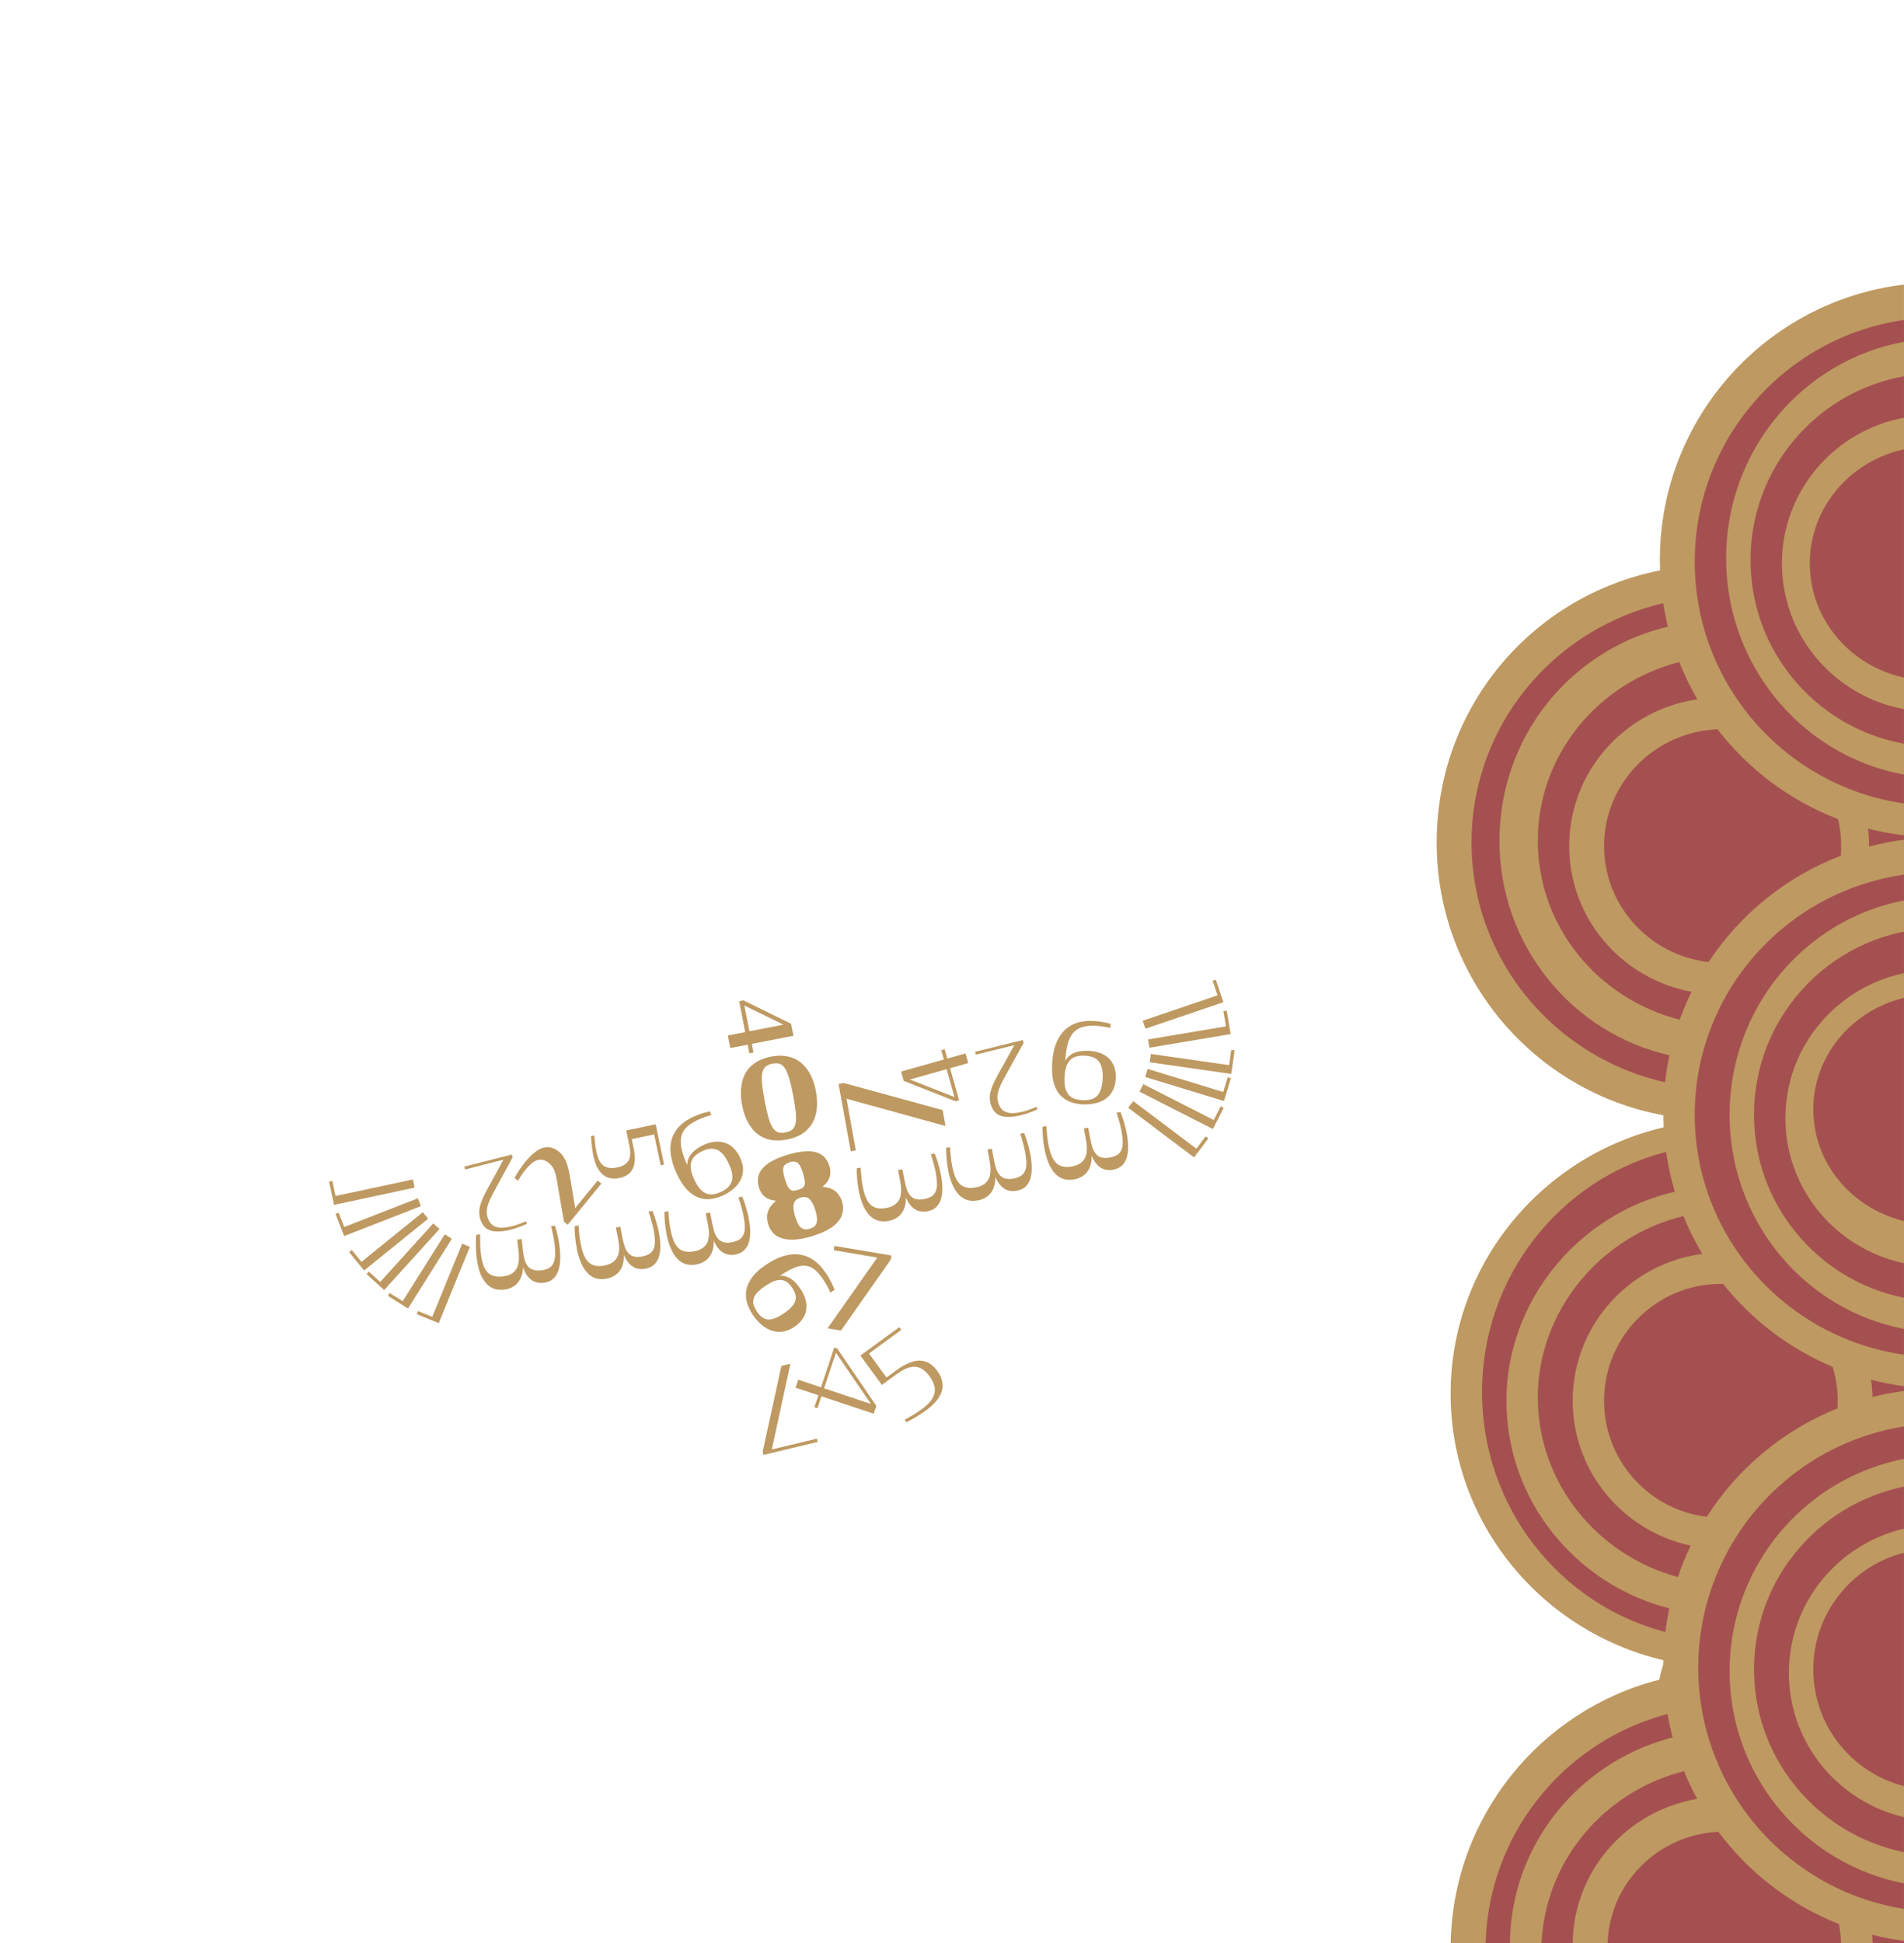 <?xml version="1.0" encoding="UTF-8"?>
<svg id="Layer_1" data-name="Layer 1" xmlns="http://www.w3.org/2000/svg" viewBox="0 0 546 557">
  <defs>
    <style>
      .cls-1 {
        fill: #be9961;
      }

      .cls-1, .cls-2 {
        stroke-width: 0px;
      }

      .cls-2 {
        fill: #a55050;
      }
    </style>
  </defs>
  <path class="cls-1" d="m546.27,521.64c-.09.09-.18.17-.28.25-1.97,1.82-4.12,3.44-6.41,4.86-.84.51-1.7,1-2.58,1.46-2.79,1.47-5.77,2.62-8.88,3.44-.69.17-1.39.34-2.09.49-2.76.56-5.62.86-8.54.86-.38,0-.76-.01-1.14-.01-.98-.03-1.95-.09-2.91-.19-7.63-.72-14.68-3.49-20.59-7.76-.07-.05-.14-.1-.2-.14-3.35-2.45-6.34-5.38-8.85-8.69-1.76-2.31-3.3-4.81-4.57-7.47-1.46-3.04-2.57-6.28-3.29-9.67-.48-2.23-.78-4.53-.89-6.88-.04-.72-.06-1.45-.06-2.19,0-2.93.29-5.79.84-8.55.31-1.55.7-3.07,1.17-4.55.1-.32.21-.64.32-.96.88-2.6,2.01-5.09,3.35-7.43,1.26-2.21,2.71-4.29,4.33-6.22,1.57-1.89,3.3-3.64,5.18-5.23,1.3-1.12,2.67-2.15,4.1-3.09,2.86-1.89,5.95-3.44,9.23-4.58,3.08-1.09,6.32-1.83,9.67-2.17,1.42-.15,2.86-.22,4.31-.22,1.74,0,3.45.11,5.13.32,1.49.17,2.96.43,4.4.76,2.05.48,4.05,1.11,5.98,1.87.45.18.89.36,1.33.56,1.94.84,3.8,1.83,5.57,2.94,2.17,1.37,4.21,2.93,6.09,4.66v63.16c.1.12.19.24.28.37Z"/>
  <path class="cls-2" d="m545.99,472.65v34.7c-.34.55-.7,1.08-1.07,1.6-.53.75-1.09,1.47-1.69,2.17-.98,1.16-2.04,2.26-3.17,3.27-1.18,1.06-2.43,2.03-3.74,2.91-1.18.79-2.42,1.51-3.7,2.15-2.21,1.11-4.57,1.98-7.03,2.58-2.1.51-4.29.83-6.54.94-.51.02-1.04.03-1.56.03-1.13,0-2.24-.05-3.34-.16-5.41-.53-10.43-2.32-14.77-5.07-1.31-.83-2.55-1.74-3.72-2.73-2.84-2.41-5.26-5.27-7.14-8.47-1.76-2.96-3.05-6.21-3.79-9.66-.48-2.22-.74-4.52-.74-6.88v-.03c0-3.63.6-7.13,1.7-10.4.24-.71.5-1.42.79-2.11.17-.41.35-.81.53-1.2,1.06-2.29,2.38-4.44,3.92-6.41,2.02-2.58,4.42-4.86,7.12-6.76.11-.08.23-.16.35-.24,2.56-1.76,5.38-3.17,8.4-4.17,3.36-1.11,6.95-1.71,10.69-1.71.66,0,1.32.02,1.97.06.54.03,1.07.07,1.59.13,1.9.19,3.74.54,5.53,1.04,1.56.43,3.07.97,4.52,1.61,3.01,1.32,5.78,3.06,8.24,5.14,2.59,2.21,4.84,4.79,6.65,7.67Z"/>
  <path class="cls-1" d="m545.99,183.62v115.76c-7.43,7.01-16.22,12.59-25.92,16.33-2.61,1-5.28,1.88-8.02,2.6-2.95.79-5.97,1.42-9.05,1.85-2.3.35-4.63.58-6.99.71-1.49.09-3,.13-4.52.13-1.85,0-3.68-.06-5.49-.19-3.05-.2-6.05-.58-9-1.13-36.99-6.8-65.01-39.22-65.01-78.18s27.54-70.82,64.06-78c3.25-.64,6.57-1.08,9.95-1.31,1.81-.13,3.64-.19,5.49-.19,1.19,0,2.37.03,3.54.08,2.37.1,4.7.31,7.01.62,3.08.4,6.1.99,9.06,1.74,2.86.72,5.65,1.6,8.37,2.62,9.94,3.74,18.93,9.41,26.52,16.56Z"/>
  <path class="cls-2" d="m545.99,193.64v95.72c-6.6,7.04-14.64,12.74-23.66,16.66-2.84,1.24-5.78,2.3-8.8,3.17-3.21.93-6.52,1.63-9.91,2.1-2.36.34-4.76.55-7.18.65-.98.04-1.96.06-2.95.06-2.38,0-4.74-.11-7.06-.34-3.04-.29-6.03-.78-8.95-1.44-31.78-7.16-55.49-35.21-55.49-68.72s23.45-61.25,54.97-68.6c3.19-.75,6.46-1.28,9.79-1.59,2.22-.21,4.47-.31,6.74-.31.82,0,1.64.01,2.45.04,2.44.08,4.85.28,7.22.61,3.27.43,6.47,1.08,9.59,1.94,3.56.98,7,2.22,10.31,3.71,8.73,3.91,16.51,9.49,22.93,16.34Z"/>
  <path class="cls-1" d="m545.99,338.87v121.26c-2.12,1.73-4.35,3.35-6.65,4.85-5.86,3.84-12.26,6.93-19.07,9.12-2.33.77-4.72,1.42-7.14,1.96-3.3.74-6.68,1.28-10.13,1.59-2.3.22-4.64.33-7,.34-.17.01-.34.01-.51.01-2.87,0-5.71-.15-8.5-.45-.17-.01-.34-.03-.51-.06-3.11-.34-6.17-.86-9.16-1.55-.1-.02-.21-.05-.31-.07-35-8.23-61.02-39.3-61.02-76.37s26.06-68.19,61.1-76.38c2.92-.69,5.9-1.21,8.93-1.56,3.1-.37,6.27-.56,9.47-.56.17,0,.35,0,.52.01,2.37.01,4.71.12,7.02.35,3.06.27,6.07.73,9.02,1.35,2.97.62,5.89,1.4,8.73,2.35,9.29,3.07,17.81,7.79,25.21,13.81Z"/>
  <path class="cls-2" d="m545.99,350.38v97.24c-1.91,2.07-3.94,4.02-6.09,5.83-2.76,2.35-5.7,4.49-8.8,6.39-2.54,1.55-5.18,2.94-7.92,4.16-2.69,1.21-5.47,2.24-8.33,3.1-3.58,1.08-7.29,1.87-11.09,2.35-2.34.29-4.72.47-7.12.53-.55.01-1.1.02-1.65.02-1.36,0-2.72-.04-4.06-.12-1.15-.06-2.3-.16-3.44-.29-2.31-.24-4.58-.61-6.82-1.08-1.04-.22-2.07-.46-3.09-.73-30.24-7.85-52.59-35.67-52.59-68.78s22.45-61.06,52.8-68.83c2.86-.74,5.79-1.3,8.78-1.66,2.76-.34,5.57-.51,8.42-.51.52,0,1.05.01,1.57.02,2.43.05,4.83.23,7.2.53,3.21.41,6.35,1.04,9.41,1.88,4.01,1.08,7.88,2.52,11.57,4.29,7.83,3.73,14.86,8.89,20.78,15.15.16.17.32.34.47.51Z"/>
  <path class="cls-1" d="m546.27,521.64c-.09.09-.18.17-.28.25v35.11h-129.98c.67-36.46,25.89-66.92,59.82-75.55.41-.11.82-.21,1.24-.3,2.82-.67,5.69-1.19,8.62-1.55.44-.06.88-.11,1.32-.15,2.79-.3,5.61-.45,8.48-.45.17,0,.33,0,.5.01,2.36.01,4.7.12,7.01.34,3.41.32,6.75.85,10.02,1.6,2.46.54,4.89,1.21,7.26,2,9.48,3.1,18.18,7.94,25.71,14.14v24.18c.1.12.19.24.28.37Z"/>
  <path class="cls-2" d="m546.27,521.64c-.09.09-.18.17-.28.25v35.11h-119.97c.85-30.49,21.21-56.1,49.03-64.81,1.04-.33,2.08-.63,3.13-.9,1.91-.5,3.84-.92,5.81-1.26,1.3-.23,2.62-.42,3.94-.57,2.65-.3,5.33-.46,8.06-.46.27,0,.54,0,.81.01,2.48.02,4.92.18,7.33.46,3.63.42,7.17,1.12,10.61,2.08,3.23.89,6.36,2.01,9.38,3.34,7.78,3.41,14.81,8.2,20.8,14.06.36.34.72.7,1.07,1.06v11.26c.1.12.19.24.28.37Z"/>
  <path class="cls-1" d="m545.99,366.65v69.7c-.52.75-1.06,1.49-1.63,2.22-3.27,4.26-7.09,8.08-11.36,11.38-3.68,2.83-7.68,5.26-11.95,7.24-.75.35-1.51.68-2.27,1-4.18,1.73-8.59,3.03-13.18,3.84-2.35.42-4.76.7-7.2.85-.1.01-.19.01-.29.02-1.2.07-2.41.1-3.62.1-1.97,0-3.91-.09-5.83-.27-1.23-.11-2.45-.25-3.66-.44-2.13-.31-4.23-.74-6.29-1.27-26.88-6.88-46.72-30.91-46.72-59.52s20.62-53.58,48.3-59.91c2.88-.66,5.84-1.12,8.87-1.36,1.76-.16,3.53-.23,5.33-.23,1.67,0,3.32.06,4.95.19,2.79.22,5.53.61,8.21,1.18,4.35.91,8.53,2.27,12.49,4.03,8.16,3.62,15.38,8.9,21.23,15.42,1.65,1.84,3.2,3.79,4.62,5.83Z"/>
  <path class="cls-1" d="m546.27,521.64c-.09.09-.18.17-.28.25v35.11h-112.99c.21-27.03,18.15-49.91,42.94-57.93,1.23-.4,2.46-.76,3.72-1.08,1.66-.43,3.35-.79,5.07-1.08,1.54-.27,3.1-.47,4.68-.62,2-.19,4.03-.29,6.08-.29.96,0,1.92.02,2.88.07,2.68.11,5.33.4,7.91.85,4.23.72,8.31,1.86,12.2,3.37,8.18,3.19,15.52,8.03,21.58,14.1,2,1.99,3.85,4.12,5.55,6.36.13.17.26.34.38.52.1.12.19.24.28.37Z"/>
  <path class="cls-2" d="m545.99,537.08v19.92h-103.94c1.06-22.54,16.31-41.43,37.18-48.26,1.21-.4,2.44-.75,3.69-1.07,1.83-.46,3.7-.83,5.6-1.1,1.43-.21,2.89-.36,4.36-.45,1.19-.08,2.4-.12,3.61-.12,1.97,0,3.91.1,5.82.31,3.36.34,6.63.99,9.78,1.92,7.7,2.25,14.68,6.12,20.53,11.22,2.55,2.21,4.88,4.65,6.96,7.3.81,1.01,1.57,2.05,2.29,3.12,1.56,2.28,2.93,4.69,4.12,7.21Z"/>
  <path class="cls-2" d="m545.99,378.19v44.62c-.6,1.28-1.25,2.53-1.96,3.74-4.99,8.72-12.43,15.93-21.41,20.77-3.96,2.14-8.22,3.81-12.7,4.95-2.77.7-5.63,1.2-8.56,1.47-1.76.17-3.56.26-5.37.26-.57,0-1.14-.01-1.71-.03-1.01-.03-2-.08-2.99-.17-3.48-.28-6.87-.88-10.13-1.77-23.17-6.29-40.17-26.98-40.17-51.53s17.78-46.18,41.76-51.94c2.92-.7,5.93-1.18,9.01-1.4,1.39-.11,2.81-.16,4.23-.16,2.18,0,4.33.12,6.44.37,3.32.37,6.54,1.03,9.65,1.96,12.32,3.66,22.81,11.41,29.77,21.64,1.57,2.29,2.95,4.7,4.14,7.22Z"/>
  <path class="cls-1" d="m545.99,208.42v65.16c-1.37,2.29-2.88,4.48-4.54,6.57-6.14,7.81-14.1,14.11-23.22,18.28-3.97,1.81-8.15,3.21-12.51,4.15-2.53.56-5.12.95-7.76,1.18-1.8.16-3.63.24-5.47.24-1.58,0-3.15-.06-4.71-.17-3.08-.24-6.1-.69-9.04-1.36-27.91-6.32-48.75-31.44-48.75-61.47s20.63-54.89,48.32-61.37c3.18-.74,6.45-1.24,9.8-1.48,1.45-.1,2.91-.15,4.38-.15,1.73,0,3.45.07,5.14.21,2.64.22,5.24.6,7.78,1.14,3.97.84,7.8,2.06,11.46,3.62,9.85,4.21,18.41,10.9,24.9,19.29,1.53,1.96,2.94,4.02,4.22,6.16Z"/>
  <path class="cls-2" d="m545.99,221.04v39.92c-1,2.39-2.17,4.69-3.51,6.89-6.98,11.54-18.33,20.28-31.84,24.07-2.96.84-6.03,1.43-9.18,1.76-1.96.21-3.95.32-5.97.32-1.54,0-3.06-.06-4.56-.18-3.18-.26-6.28-.78-9.27-1.55-23.4-5.95-40.67-26.65-40.67-51.27s17.21-45.25,40.55-51.24c3.19-.83,6.51-1.37,9.91-1.62,1.33-.09,2.68-.14,4.04-.14,2.07,0,4.11.11,6.11.33,3.22.35,6.35.97,9.37,1.84,12.54,3.6,23.19,11.48,30.18,21.89,1.9,2.82,3.52,5.82,4.84,8.98Z"/>
  <ellipse class="cls-1" cx="492.99" cy="242.5" rx="43" ry="42.5"/>
  <ellipse class="cls-2" cx="493.99" cy="242.5" rx="34" ry="33.5"/>
  <path class="cls-1" d="m545.99,81.57v157.86c-3.51-.41-6.95-1.06-10.3-1.91-2.94-.76-5.82-1.68-8.61-2.75-13.77-5.27-25.71-14.26-34.57-25.74-2.1-2.73-4.03-5.59-5.77-8.58-1.99-3.41-3.72-6.98-5.2-10.69-1.29-3.27-2.38-6.65-3.23-10.13-.55-2.21-1-4.45-1.35-6.73-.49-3.08-.8-6.21-.91-9.4-.04-.99-.06-1.99-.06-3,0-40.7,30.57-74.24,70-78.93Z"/>
  <path class="cls-2" d="m545.99,91.72v138.56c-4.45-.63-8.75-1.68-12.88-3.11h-.01c-4.53-1.57-8.83-3.58-12.88-6h-.01c-4.4-2.61-8.49-5.7-12.19-9.19-3.73-3.51-7.08-7.43-9.96-11.69-2.59-3.8-4.81-7.87-6.61-12.15-1.36-3.21-2.48-6.55-3.34-9.99-.57-2.24-1.02-4.52-1.36-6.84-.45-2.98-.7-6.03-.75-9.12-.01-.4-.01-.79-.01-1.19,0-35.26,26.08-64.44,60-69.28Z"/>
  <ellipse class="cls-1" cx="493.99" cy="401.5" rx="43" ry="42.5"/>
  <path class="cls-1" d="m536.99,557h-86c.23-19.78,14.14-36.31,32.81-40.79.95-.24,1.92-.44,2.9-.6,2.37-.4,4.8-.61,7.29-.61.56,0,1.12.01,1.67.04.67.02,1.34.06,2,.11,4.24.36,8.29,1.32,12.09,2.8h.01c3.32,1.29,6.44,2.98,9.29,5.02,3.44,2.43,6.5,5.36,9.07,8.68.69.88,1.34,1.79,1.95,2.72,2.04,3.1,3.68,6.48,4.85,10.07,1.05,3.22,1.73,6.61,1.96,10.12.06.81.1,1.62.11,2.44Z"/>
  <circle class="cls-2" cx="493.49" cy="401.5" r="33.5"/>
  <path class="cls-1" d="m545.99,240.68v156.64c-3.21-.42-6.36-1.03-9.43-1.83h-.01c-3.78-.96-7.45-2.2-10.99-3.69-12.39-5.21-23.18-13.45-31.43-23.79-2.17-2.73-4.17-5.61-5.97-8.62-2.07-3.45-3.89-7.07-5.41-10.83-.93-2.27-1.75-4.6-2.46-6.97-1.11-3.7-1.95-7.51-2.5-11.42-.34-2.32-.57-4.67-.7-7.05-.05-1.14-.09-2.29-.09-3.44-.01-.23-.01-.45-.01-.68,0-2.97.16-5.9.49-8.78.29-2.63.71-5.21,1.26-7.75.74-3.5,1.72-6.9,2.92-10.2.99-2.74,2.13-5.41,3.41-7.99,1.44-2.95,3.08-5.79,4.88-8.52,9.05-13.73,22.29-24.49,37.92-30.48,2.64-1.02,5.35-1.9,8.12-2.62,3.25-.87,6.59-1.53,10-1.98Z"/>
  <path class="cls-2" d="m527.97,557h-66.96c.52-17.2,14.39-31.08,31.75-31.96h.09c.54-.03,1.09-.04,1.64-.04,4.66,0,9.1.94,13.13,2.63,3.19,1.34,6.14,3.16,8.73,5.36,1.85,1.57,3.52,3.33,4.98,5.25,0,0,0,.01,0,.01,2.92,3.85,5.01,8.35,6,13.24.36,1.78.58,3.63.63,5.51Z"/>
  <path class="cls-1" d="m546.27,521.64c-.09.09-.18.17-.28.25v34.42c-3.1-.41-6.14-.99-9.11-1.75-3.27-.83-6.45-1.86-9.54-3.07-13.85-5.47-25.8-14.7-34.58-26.45-.04-.05-.07-.09-.11-.14-2.19-2.95-4.18-6.05-5.95-9.29-1.4-2.56-2.67-5.21-3.78-7.94-1.29-3.13-2.38-6.36-3.26-9.68-.59-2.2-1.08-4.43-1.48-6.7-.58-3.31-.95-6.7-1.11-10.14-.05-1.21-.08-2.43-.08-3.65,0-.2,0-.4.01-.6-.01-.35,0-.69.01-1.03.05-2.73.24-5.43.57-8.09.28-2.28.65-4.54,1.13-6.76.64-3.06,1.46-6.07,2.45-8.99,1.04-3.09,2.27-6.09,3.67-9,1.38-2.86,2.92-5.62,4.61-8.27,8.89-13.91,21.98-24.87,37.48-31.08,3.25-1.3,6.61-2.4,10.06-3.27,2.94-.74,5.95-1.32,9.01-1.72v122.58c.1.12.19.24.28.37Z"/>
  <path class="cls-2" d="m545.99,250.71v137.58c-4.19-.59-8.26-1.55-12.18-2.85-6.74-2.24-13.02-5.46-18.67-9.5-1.02-.73-2.02-1.48-3-2.27h-.01c-5.18-4.14-9.76-9-13.56-14.43-2.66-3.77-4.95-7.81-6.81-12.08-.99-2.25-1.86-4.56-2.6-6.93-1.19-3.77-2.06-7.69-2.59-11.72-.29-2.28-.48-4.6-.55-6.95-.01-.25-.01-.5-.02-.75-.01-.43-.01-.87-.01-1.31,0-2.65.15-5.27.44-7.84.3-2.66.75-5.27,1.35-7.83.8-3.44,1.85-6.79,3.15-10.01,1.23-3.07,2.68-6.04,4.32-8.88,2.03-3.52,4.37-6.83,6.96-9.92h0c6.1-7.27,13.65-13.26,22.21-17.57,3.25-1.63,6.64-3.02,10.16-4.13h0c3.68-1.18,7.49-2.06,11.4-2.61Z"/>
  <path class="cls-2" d="m546.27,521.64c-.09.09-.18.17-.28.25v25.24c-3.8-.59-7.5-1.5-11.07-2.69-4.78-1.58-9.33-3.66-13.58-6.19,0,0,0-.01,0-.01-2.76-1.63-5.39-3.45-7.89-5.44-2.04-1.61-3.98-3.34-5.82-5.17-3.04-3.03-5.8-6.32-8.24-9.86-.59-.86-1.17-1.73-1.72-2.62-1.81-2.87-3.41-5.89-4.78-9.03-1.4-3.16-2.56-6.44-3.47-9.83-.61-2.23-1.1-4.51-1.48-6.83-.54-3.26-.86-6.61-.92-10.01-.02-.48-.02-.97-.02-1.45v-.45c0-.42.01-.84.02-1.26.05-2.26.22-4.49.48-6.7.28-2.32.67-4.61,1.17-6.86.43-1.92.93-3.81,1.52-5.67.34-1.1.71-2.18,1.11-3.26,1.25-3.41,2.77-6.7,4.53-9.84,2.02-3.64,4.36-7.07,6.97-10.27,5.7-6.95,12.7-12.79,20.63-17.13h.01c3.93-2.15,8.08-3.94,12.42-5.31,3.28-1.04,6.67-1.84,10.14-2.38v112.4c.1.12.19.24.28.37Z"/>
  <path class="cls-1" d="m546.27,521.64c-.09.09-.18.17-.28.25v17.94c-5.62-1.09-10.96-2.95-15.92-5.46-1.38-.69-2.72-1.44-4.04-2.23-4.33-2.61-8.32-5.74-11.88-9.3-1.55-1.55-3.02-3.18-4.39-4.89h-.01c-2.89-3.57-5.39-7.47-7.44-11.64-1.6-3.26-2.92-6.68-3.94-10.24-.66-2.3-1.19-4.65-1.57-7.06-.53-3.25-.81-6.59-.81-10h0c0-.35,0-.68.01-1.02.04-2.72.26-5.39.64-8.01.34-2.33.81-4.62,1.41-6.86.01-.07.03-.15.06-.22.84-3.16,1.93-6.22,3.25-9.16.65-1.48,1.37-2.93,2.15-4.35,1.51-2.78,3.23-5.43,5.13-7.92,5.88-7.73,13.53-14.02,22.35-18.3,4.7-2.27,9.73-3.98,15-5v103.1c.1.12.19.24.28.37Z"/>
  <path class="cls-1" d="m545.99,258.1v122.8c-7.13-1.36-13.83-3.98-19.85-7.62-.01,0-.01-.01-.02-.01-4.28-2.59-8.23-5.68-11.75-9.2h-.01c-4.83-4.85-8.87-10.47-11.93-16.7-1.14-2.31-2.14-4.71-2.99-7.18-1.35-3.9-2.32-7.97-2.88-12.17-.31-2.3-.5-4.64-.55-7.01v-.14c-.02-.45-.02-.91-.02-1.37,0-2.56.15-5.08.45-7.56.33-2.79.84-5.52,1.52-8.18.89-3.49,2.07-6.86,3.5-10.08,1.81-4.03,4.02-7.84,6.58-11.36,5.85-8.01,13.53-14.55,22.43-18.98h.01c4.85-2.41,10.05-4.2,15.51-5.24Z"/>
  <path class="cls-1" d="m545.99,97.99v124.02c-7.69-1.4-14.89-4.24-21.31-8.23-3.85-2.39-7.41-5.19-10.65-8.35-5.03-4.92-9.25-10.7-12.43-17.1-1.6-3.22-2.94-6.6-3.97-10.12-.7-2.33-1.27-4.73-1.69-7.17-.51-2.92-.82-5.91-.91-8.96-.03-.69-.04-1.38-.04-2.08,0-30.97,22-56.73,51-62.01Z"/>
  <path class="cls-2" d="m545.99,107.85v105.3c-1.64-.29-3.26-.65-4.84-1.09-12.5-3.47-23.16-11.36-30.18-21.89-2.25-3.35-4.12-6.98-5.56-10.82-.94-2.48-1.7-5.05-2.25-7.7-.62-2.9-1-5.89-1.12-8.95-.04-.73-.05-1.46-.05-2.2,0-26.31,18.98-48.18,44-52.65Z"/>
  <path class="cls-2" d="m545.99,267.04v104.92c-1.4-.27-2.78-.6-4.14-.99-12.31-3.49-22.81-11.28-29.77-21.64-1.7-2.51-3.18-5.17-4.43-7.96-1.81-4.03-3.13-8.33-3.89-12.82-.41-2.34-.65-4.74-.73-7.19-.02-.4-.03-.8-.03-1.2-.01-.22-.01-.44-.01-.66,0-2.79.21-5.53.63-8.21.46-2.99,1.17-5.91,2.1-8.71,1.25-3.76,2.91-7.33,4.92-10.66,7.03-11.67,18.38-20.43,31.84-24.07,1.15-.31,2.32-.58,3.51-.81Z"/>
  <path class="cls-2" d="m546.27,521.64c-.09.09-.18.17-.28.25v8.99c-1.4-.28-2.77-.62-4.12-1.01-1.66-.47-3.28-1.03-4.87-1.66-4.07-1.6-7.9-3.69-11.41-6.18-5.29-3.75-9.87-8.43-13.5-13.8-2.37-3.5-4.33-7.29-5.81-11.31-.9-2.41-1.62-4.89-2.15-7.45-.69-3.27-1.08-6.65-1.13-10.12-.01-.28-.01-.57-.01-.85s0-.57.01-.85c.04-2.79.3-5.53.76-8.2.44-2.54,1.05-5.02,1.84-7.42.36-1.13.77-2.23,1.2-3.32.9-2.23,1.94-4.38,3.12-6.44.99-1.75,2.08-3.44,3.26-5.05,7.38-10.13,18.24-17.59,30.85-20.67.65-.16,1.3-.3,1.96-.43v95.15c.1.12.19.24.28.37Z"/>
  <path class="cls-1" d="m545.99,119.73v83.54c-1.44-.27-2.84-.61-4.22-1.01-10.57-3.09-19.43-10.08-24.9-19.29-1.73-2.92-3.12-6.07-4.12-9.38-.87-2.93-1.44-5.99-1.65-9.15-.08-.97-.11-1.95-.11-2.94,0-20.77,15.07-38.06,35-41.77Z"/>
  <path class="cls-1" d="m545.99,278.93v83.14c-1.58-.33-3.12-.75-4.62-1.25-8.61-2.84-16.01-8.3-21.23-15.42-3.24-4.42-5.64-9.49-6.97-14.97-.6-2.49-.99-5.08-1.12-7.72-.04-.73-.06-1.47-.06-2.21s.02-1.46.06-2.19c.16-3.14.66-6.19,1.48-9.12,1.06-3.83,2.66-7.44,4.7-10.76,5.26-8.53,13.46-15.08,23.22-18.28,1.48-.48,2.99-.89,4.54-1.22Z"/>
  <path class="cls-1" d="m545.99,438.16v82.68c-.13-.03-.26-.06-.38-.09-3.26-.8-6.37-1.96-9.29-3.45-7.5-3.82-13.72-9.75-17.84-17.01-1.56-2.74-2.82-5.67-3.74-8.74-1.01-3.38-1.6-6.93-1.72-10.6-.02-.48-.03-.97-.03-1.45,0-1.16.05-2.31.14-3.44.25-3.09.83-6.09,1.72-8.96.97-3.14,2.29-6.13,3.93-8.91.22-.38.45-.76.68-1.13,2.1-3.33,4.65-6.34,7.56-8.98,4.89-4.39,10.8-7.69,17.34-9.51.54-.15,1.08-.28,1.63-.41Z"/>
  <path class="cls-2" d="m545.99,445.06v66.88c-.94-.23-1.86-.51-2.76-.82-8.21-2.84-15.02-8.69-19.11-16.23-1.96-3.64-3.29-7.67-3.84-11.94-.19-1.46-.29-2.94-.29-4.45s.09-2.96.28-4.4c.45-3.57,1.45-6.96,2.91-10.1.95-2.04,2.09-3.97,3.4-5.77,2.15-2.97,4.77-5.58,7.75-7.72,3.46-2.5,7.4-4.38,11.66-5.45Z"/>
  <path class="cls-2" d="m545.99,128.8v65.4c-9.93-2.13-18.25-8.43-22.93-16.9-1.74-3.15-2.97-6.59-3.59-10.24-.32-1.81-.48-3.67-.48-5.56,0-16,11.55-29.38,27-32.7Z"/>
  <path class="cls-2" d="m545.99,286.01v63.98c-.16-.04-.31-.08-.47-.12-8.82-2.26-16.25-7.79-20.78-15.15-1.82-2.95-3.17-6.21-3.96-9.66-.52-2.27-.79-4.64-.79-7.06,0-.77.03-1.53.08-2.29.25-3.4,1.03-6.66,2.26-9.69,4.01-9.84,12.81-17.38,23.66-20.01Z"/>
  <path class="cls-1" d="m118.38,338.07l-22.15,4.74-.92-4.32-.94.2,1.43,6.66,23.09-4.94-.5-2.35Z"/>
  <path class="cls-1" d="m119.82,343.47l-21.11,8.23-1.6-4.11-.89.35,2.48,6.35,22-8.58-.87-2.24Z"/>
  <path class="cls-1" d="m121.25,347.45l-17.61,14.25-2.78-3.43-.75.6,4.29,5.3,18.36-14.85-1.51-1.87Z"/>
  <path class="cls-1" d="m124.25,350.66l-15.22,16.78-3.27-2.97-.65.71,5.05,4.58,15.87-17.49-1.78-1.61Z"/>
  <path class="cls-1" d="m127.55,353.79l-12.07,19.17-3.74-2.35-.51.81,5.77,3.63,12.58-19.98-2.03-1.28Z"/>
  <path class="cls-1" d="m132.52,356.48l-8.56,20.98-4.09-1.67-.36.89,6.31,2.57,8.92-21.87-2.22-.91Z"/>
  <path class="cls-1" d="m226.66,390.89l-5.34,24.57,12.95-3.1.22.93-15.56,3.73-.22-.93,5.37-24.58,2.58-.62Z"/>
  <path class="cls-1" d="m237.31,380.74l14.27-20.29-12.5-2.1.21-1.23,16.32,2.74-.21,1.23-14.24,20.29-3.85-.65Z"/>
  <path class="cls-1" d="m239.22,387l.89-.44,11.2,16.41-.68.72-11.41-16.68Zm-10.31,8.47l21.28,7.09.16.12.94.31-.74,2.22-22.41-7.46.76-2.28Zm10.32-9.21l.88.29-5.69,17.09-.88-.29,5.69-17.09Z"/>
  <path class="cls-1" d="m215.93,376.94c-.76-1.13-1.33-2.29-1.7-3.49-.34-1.19-.41-2.4-.22-3.64.22-1.23.77-2.45,1.65-3.67.88-1.21,2.19-2.41,3.94-3.59,1.48-1,2.91-1.76,4.26-2.26,1.39-.5,2.69-.76,3.91-.79,1.22-.02,2.36.17,3.44.57,1.07.41,2.08,1.02,3.01,1.83.95.83,1.81,1.83,2.6,2.99.35.51.66,1.02.95,1.52.3.52.58,1.05.84,1.59.26.54.51,1.1.74,1.66l-1.22.82c-.32-.71-.66-1.37-1-1.99-.33-.6-.7-1.21-1.12-1.83-.82-1.22-1.65-2.15-2.48-2.81-.81-.63-1.7-.99-2.65-1.07-.92-.07-1.98.14-3.17.63-1.17.48-2.52,1.24-4.06,2.28.61-.05,1.19,0,1.74.18.56.19,1.09.45,1.58.79.49.34.94.74,1.36,1.21.42.46.8.96,1.16,1.49.66.97,1.14,1.95,1.44,2.93.3.98.4,1.94.29,2.89-.09.94-.41,1.83-.96,2.69-.54.88-1.35,1.68-2.43,2.41-1.15.78-2.29,1.25-3.41,1.41-1.11.15-2.17.05-3.19-.32-1.02-.37-1.99-.94-2.9-1.71-.9-.76-1.71-1.68-2.44-2.75Zm1.14-1c.43.64.88,1.14,1.34,1.53.49.39,1.04.62,1.64.71.6.08,1.27,0,2.01-.28.77-.27,1.66-.74,2.67-1.42,1.03-.69,1.81-1.35,2.34-1.97.55-.6.89-1.19,1.04-1.78.17-.58.16-1.17-.03-1.76-.16-.58-.46-1.19-.89-1.83-.43-.64-.89-1.15-1.38-1.54-.48-.4-1.02-.64-1.64-.71-.6-.08-1.28,0-2.06.27-.76.28-1.65.77-2.68,1.46-1.01.68-1.78,1.32-2.33,1.92-.52.61-.85,1.2-1.01,1.76-.14.59-.13,1.18.05,1.78.19.59.5,1.2.93,1.84Z"/>
  <path class="cls-1" d="m136.66,360.3c-.11-1-.18-2.05-.2-3.16-.02-1.09,0-2.16.08-3.2l1.14-.13c0,.88,0,1.77.02,2.67.02.9.08,1.8.18,2.68.19,1.7.52,3.07.99,4.11.48,1.04,1.16,1.77,2.02,2.18.87.44,1.96.58,3.27.43,1.29-.15,2.29-.52,3-1.12.73-.58,1.21-1.37,1.43-2.39.25-.99.29-2.2.13-3.62l-.4-3.46,1.27-.15.38,3.34c.11.93.26,1.77.45,2.52.21.75.51,1.37.89,1.86.38.51.88.88,1.51,1.08.63.23,1.42.29,2.37.18,1.31-.15,2.27-.53,2.87-1.13.6-.61.95-1.44,1.07-2.51.12-1.04.09-2.3-.08-3.76-.1-.89-.25-1.77-.43-2.65-.17-.88-.36-1.75-.59-2.61l1.14-.13c.31,1,.58,2.03.81,3.1.23,1.09.41,2.13.52,3.13.14,1.21.19,2.38.15,3.53-.04,1.14-.22,2.18-.54,3.12-.32.96-.82,1.75-1.5,2.36-.68.61-1.6.99-2.77,1.12-.81.09-1.59.01-2.35-.25-.74-.26-1.4-.73-2-1.41s-1.09-1.61-1.48-2.79c-.04.95-.2,1.79-.48,2.54-.26.76-.62,1.4-1.1,1.93-.45.55-1,.97-1.66,1.29-.65.33-1.39.55-2.21.64-1.29.15-2.41,0-3.34-.45-.93-.43-1.7-1.09-2.32-1.99-.62-.88-1.11-1.91-1.48-3.11-.35-1.18-.6-2.44-.76-3.78Z"/>
  <path class="cls-1" d="m165.4,357.79c-.19-.98-.35-2.03-.46-3.14-.11-1.09-.16-2.15-.17-3.19l1.13-.22c.06.88.14,1.77.23,2.66.09.9.22,1.78.39,2.66.33,1.67.77,3.01,1.31,4.01.57,1,1.3,1.67,2.19,2.01.9.37,2,.42,3.29.17,1.28-.25,2.24-.7,2.9-1.35.68-.63,1.09-1.47,1.24-2.49.17-1.01.12-2.22-.16-3.62l-.68-3.42,1.26-.25.65,3.3c.18.92.4,1.75.65,2.48.27.73.62,1.32,1.04,1.79.42.48.95.8,1.59.96.64.18,1.44.17,2.38-.01,1.3-.26,2.22-.71,2.76-1.36s.83-1.51.86-2.58c.03-1.05-.09-2.3-.38-3.74-.17-.88-.39-1.75-.65-2.61-.24-.87-.5-1.72-.8-2.55l1.13-.22c.39.97.74,1.97,1.05,3.02.32,1.07.58,2.09.77,3.08.24,1.19.38,2.36.43,3.5.05,1.14-.05,2.2-.29,3.16-.24.98-.68,1.81-1.31,2.48-.63.67-1.52,1.11-2.67,1.34-.8.16-1.58.14-2.36-.06-.76-.2-1.46-.61-2.11-1.25-.65-.63-1.21-1.52-1.7-2.67.04.95-.06,1.81-.28,2.57-.19.78-.51,1.45-.94,2.01-.41.58-.92,1.05-1.55,1.42-.62.38-1.34.65-2.15.82-1.28.25-2.4.19-3.36-.18-.96-.35-1.79-.95-2.47-1.8-.68-.82-1.26-1.82-1.73-2.99-.44-1.15-.8-2.39-1.06-3.71Z"/>
  <path class="cls-1" d="m191.15,353.71c-.19-.98-.35-2.03-.46-3.14-.11-1.09-.16-2.15-.17-3.19l1.13-.22c.06.88.14,1.77.23,2.66.09.9.22,1.78.4,2.66.33,1.67.77,3.01,1.31,4.01.57,1,1.3,1.67,2.19,2.01.9.37,2,.42,3.29.17,1.28-.25,2.24-.7,2.9-1.35.68-.63,1.09-1.47,1.24-2.49.17-1.01.12-2.22-.16-3.62l-.68-3.42,1.26-.25.65,3.3c.18.92.4,1.75.65,2.48.27.73.62,1.32,1.04,1.79.42.48.95.8,1.59.96.64.18,1.44.17,2.38-.01,1.3-.26,2.22-.71,2.77-1.36.55-.65.83-1.51.86-2.58.03-1.05-.09-2.3-.38-3.74-.17-.88-.39-1.75-.65-2.61-.24-.87-.5-1.72-.8-2.55l1.13-.22c.39.97.74,1.97,1.05,3.02.32,1.07.58,2.09.77,3.08.24,1.19.38,2.36.43,3.5.05,1.14-.05,2.2-.29,3.16-.24.98-.68,1.81-1.31,2.48-.63.67-1.52,1.11-2.67,1.34-.8.16-1.58.14-2.36-.06-.76-.2-1.46-.61-2.11-1.25-.65-.63-1.21-1.52-1.7-2.67.03.95-.06,1.8-.28,2.57-.19.78-.51,1.45-.94,2.01-.41.58-.92,1.05-1.55,1.42-.62.38-1.34.65-2.15.82-1.28.25-2.4.19-3.36-.18-.96-.35-1.79-.95-2.47-1.8-.68-.82-1.26-1.82-1.73-2.98-.44-1.15-.8-2.39-1.06-3.71Z"/>
  <path class="cls-1" d="m146.78,330.91l.21.84-4.53,8.32c-.54.98-1.02,1.89-1.45,2.71-.44.84-.78,1.63-1.02,2.37-.21.61-.34,1.19-.39,1.75-.05.57,0,1.14.14,1.7.22.87.55,1.55.98,2.03.41.49.92.83,1.53,1.03.61.21,1.31.28,2.11.22.8-.05,1.68-.2,2.66-.45.69-.18,1.36-.4,2.03-.66.67-.25,1.28-.49,1.84-.73l.19.73c-.36.19-.73.36-1.11.51-.38.16-.78.3-1.19.45-.4.16-.8.3-1.19.42-.39.12-.78.23-1.16.32-1.1.28-2.13.45-3.08.49-.96.07-1.83,0-2.6-.23s-1.42-.64-1.93-1.24c-.54-.6-.93-1.4-1.19-2.41-.18-.72-.24-1.44-.17-2.15.06-.69.22-1.41.49-2.18.28-.8.65-1.66,1.11-2.56.45-.89.98-1.87,1.59-2.95l3.72-6.84-11.02,2.8-.21-.81,13.65-3.47Z"/>
  <path class="cls-1" d="m162.81,351.07l-1.08-.89-1.75-10.11c-.13-.85-.26-1.63-.4-2.35-.13-.73-.3-1.38-.51-1.94-.18-.51-.41-.96-.67-1.35-.28-.4-.6-.74-.96-1.04-.64-.52-1.24-.83-1.81-.93-.57-.13-1.13-.09-1.68.11-.55.2-1.09.53-1.61,1-.54.45-1.07,1-1.6,1.65-.44.53-.84,1.08-1.21,1.65-.37.57-.7,1.09-1,1.57l-.98-.8c.2-.39.42-.78.66-1.16.23-.39.47-.78.74-1.17.27-.39.53-.76.8-1.12.25-.37.52-.72.79-1.05.91-1.11,1.79-2.01,2.63-2.69.84-.71,1.67-1.18,2.46-1.42.8-.27,1.58-.3,2.36-.1.79.19,1.57.59,2.33,1.22.55.45,1,.96,1.35,1.54.36.56.66,1.19.91,1.9.26.74.47,1.56.64,2.44.17.89.34,1.83.5,2.84l1.22,7.4,6.45-7.89,1.06.87-9.66,11.82Z"/>
  <path class="cls-1" d="m225.66,326.62c-1.76.34-3.36.36-4.81.07-1.45-.31-2.71-.9-3.79-1.78-1.06-.88-1.95-2.01-2.66-3.37-.72-1.38-1.25-2.97-1.6-4.78s-.43-3.47-.27-5c.16-1.55.57-2.93,1.23-4.14.68-1.22,1.64-2.22,2.88-3.03,1.23-.82,2.73-1.4,4.49-1.74,1.78-.34,3.38-.35,4.78-.03,1.42.29,2.68.88,3.76,1.76s1.98,2.01,2.7,3.39c.72,1.36,1.25,2.94,1.59,4.75.34,1.8.44,3.48.28,5.03-.16,1.53-.59,2.9-1.27,4.12-.68,1.22-1.63,2.23-2.84,3.05-1.2.79-2.68,1.36-4.46,1.7Zm-.39-2.04c.84-.16,1.49-.44,1.96-.83.49-.42.79-1.02.93-1.81.15-.79.16-1.82.03-3.1-.12-1.3-.36-2.93-.74-4.88-.36-1.91-.73-3.48-1.1-4.71-.35-1.26-.74-2.24-1.18-2.93-.42-.7-.93-1.16-1.53-1.37-.58-.21-1.29-.24-2.13-.08-.84.16-1.5.45-1.98.87-.46.41-.78,1.03-.95,1.84-.15.81-.16,1.87-.05,3.17.14,1.28.39,2.87.75,4.78.37,1.95.73,3.55,1.08,4.81.36,1.23.76,2.19,1.2,2.87.46.67.97,1.12,1.56,1.33.6.19,1.32.2,2.16.04Z"/>
  <path class="cls-1" d="m228.86,341.04c.65-.2,1.14-.43,1.46-.71.33-.3.5-.75.49-1.35,0-.6-.19-1.49-.54-2.68-.32-1.06-.65-1.85-.99-2.38-.34-.52-.73-.83-1.18-.91-.44-.11-.98-.07-1.63.13-.65.2-1.14.47-1.46.81-.3.32-.45.78-.44,1.41,0,.62.18,1.46.5,2.52.36,1.18.7,2.03,1.03,2.53.33.5.71.79,1.13.86.44.05.98-.03,1.64-.23Zm4.03,13.29c-1.8.54-3.4.86-4.82.96-1.42.1-2.66,0-3.71-.32-1.05-.31-1.91-.8-2.59-1.49-.68-.71-1.18-1.58-1.5-2.62-.23-.76-.33-1.5-.31-2.25.04-.75.25-1.48.64-2.2.38-.72.99-1.41,1.81-2.09.82-.69,1.9-1.34,3.25-1.96l6.62-2c1.46-.24,2.73-.3,3.79-.18,1.06.1,1.94.35,2.66.73.72.38,1.29.88,1.72,1.48.45.6.79,1.28,1.02,2.03.42,1.39.39,2.7-.08,3.94-.45,1.23-1.38,2.35-2.8,3.35-1.39,1-3.29,1.87-5.7,2.6Zm-.65-2.14c.65-.2,1.16-.48,1.51-.86.35-.4.53-.94.54-1.64.03-.7-.12-1.61-.46-2.74-.35-1.14-.73-2.01-1.15-2.59-.41-.61-.87-1-1.38-1.15s-1.1-.14-1.75.06c-.65.2-1.15.5-1.49.92-.34.42-.52.99-.54,1.74,0,.71.16,1.64.51,2.79.34,1.12.71,1.97,1.1,2.54.42.57.88.91,1.39,1.05.5.11,1.08.07,1.74-.12Zm-6.22-8.28c-1.32.27-2.47.36-3.43.27-.96-.09-1.77-.3-2.43-.63-.66-.34-1.19-.78-1.6-1.32-.42-.57-.73-1.18-.93-1.86-.42-1.37-.41-2.62,0-3.75.43-1.16,1.32-2.2,2.66-3.15,1.34-.94,3.19-1.77,5.54-2.48,1.78-.54,3.34-.85,4.69-.95,1.37-.12,2.54-.04,3.52.24.98.28,1.78.76,2.41,1.44.62.66,1.09,1.5,1.4,2.52.2.67.29,1.36.26,2.06-.04.68-.24,1.34-.6,1.99-.36.64-.92,1.27-1.67,1.88-.75.61-1.75,1.17-3,1.68l-6.8,2.06Z"/>
  <path class="cls-1" d="m212.56,287.77l.61-1.04,13.69,6.71.09,1.36-14.39-7.03Zm-3.84,9.03l16.76-3.27.14.18,1.25-.24.66,3.41-18.11,3.53-.7-3.61Zm3.25-9.83l1.2-.23,2.91,14.94-1.2.23-2.91-14.94Z"/>
  <path class="cls-1" d="m327.69,292.57l21.46-7.28-1.42-4.18.91-.31,2.19,6.46-22.36,7.59-.77-2.27Z"/>
  <path class="cls-1" d="m329.22,297.94l22.34-3.75-.73-4.35.95-.16,1.13,6.72-23.29,3.91-.4-2.37Z"/>
  <path class="cls-1" d="m330.03,302.09l22.43,3.21.63-4.37.95.14-.97,6.75-23.38-3.35.34-2.38Z"/>
  <path class="cls-1" d="m329.1,306.39l21.67,6.61,1.29-4.22.92.28-1.99,6.52-22.59-6.89.7-2.3Z"/>
  <path class="cls-1" d="m327.87,310.76l20.19,10.28,2-3.94.85.44-3.09,6.07-21.05-10.71,1.09-2.14Z"/>
  <path class="cls-1" d="m324.98,315.62l18.1,13.63,2.66-3.53.77.58-4.1,5.44-18.87-14.21,1.44-1.92Z"/>
  <path class="cls-1" d="m246.25,341.23c-.19-.98-.33-2.03-.43-3.14-.1-1.09-.15-2.15-.15-3.2l1.13-.21c.06.88.13,1.77.21,2.66.08.9.21,1.79.38,2.67.32,1.68.75,3.02,1.28,4.02.56,1,1.28,1.68,2.18,2.03.9.37,1.99.44,3.29.19,1.28-.24,2.25-.69,2.91-1.33.68-.63,1.1-1.46,1.26-2.48.18-1.01.13-2.22-.13-3.62l-.65-3.43,1.26-.24.63,3.3c.18.92.39,1.75.63,2.48.27.73.61,1.33,1.02,1.79.42.49.95.81,1.58.97.64.18,1.44.18,2.38,0,1.3-.25,2.22-.69,2.77-1.34.55-.65.84-1.51.88-2.58.04-1.05-.08-2.3-.35-3.74-.17-.88-.38-1.75-.63-2.62-.23-.87-.49-1.72-.78-2.56l1.13-.21c.38.97.72,1.98,1.03,3.03.31,1.07.56,2.1.75,3.08.23,1.19.36,2.36.4,3.51s-.06,2.19-.31,3.15c-.25.98-.69,1.8-1.32,2.47-.63.66-1.53,1.1-2.68,1.32-.8.15-1.58.13-2.36-.07-.76-.2-1.45-.62-2.1-1.26-.64-.64-1.2-1.53-1.68-2.68.03.95-.07,1.81-.29,2.56-.2.78-.52,1.45-.96,2.01-.41.58-.93,1.05-1.56,1.4-.62.38-1.34.65-2.16.8-1.28.24-2.4.17-3.36-.21-.96-.36-1.78-.97-2.46-1.81-.68-.83-1.25-1.83-1.71-3-.44-1.15-.78-2.39-1.03-3.71Z"/>
  <path class="cls-1" d="m271.89,335.35c-.19-.99-.33-2.03-.43-3.14-.1-1.09-.15-2.15-.15-3.2l1.13-.21c.06.88.13,1.77.21,2.66.08.9.21,1.78.38,2.66.32,1.68.75,3.02,1.28,4.02.56,1,1.29,1.68,2.18,2.03.9.37,1.99.44,3.29.19,1.28-.24,2.25-.69,2.91-1.33.68-.63,1.1-1.46,1.25-2.49.18-1.01.13-2.22-.13-3.62l-.65-3.43,1.26-.24.63,3.3c.18.92.39,1.75.63,2.49.27.73.61,1.33,1.02,1.79.42.49.95.81,1.58.97.64.18,1.43.18,2.38,0,1.3-.25,2.22-.69,2.78-1.34.55-.65.84-1.51.88-2.58.04-1.05-.08-2.3-.35-3.74-.17-.88-.38-1.75-.63-2.62-.23-.87-.49-1.72-.78-2.56l1.13-.21c.38.97.72,1.98,1.03,3.03.31,1.07.56,2.1.75,3.08.23,1.19.36,2.36.4,3.51.04,1.14-.06,2.19-.31,3.15-.25.98-.69,1.8-1.32,2.47s-1.53,1.1-2.68,1.32c-.8.15-1.58.13-2.36-.07-.75-.2-1.45-.62-2.1-1.26-.64-.64-1.2-1.53-1.68-2.68.03.95-.07,1.8-.3,2.56-.2.78-.52,1.44-.96,2.01-.41.58-.93,1.04-1.56,1.4-.62.38-1.34.65-2.16.8-1.28.24-2.4.17-3.36-.21-.96-.36-1.78-.96-2.46-1.81-.68-.83-1.25-1.83-1.71-3-.44-1.15-.78-2.39-1.03-3.71Z"/>
  <path class="cls-1" d="m299.52,329.32c-.19-.99-.33-2.03-.43-3.14-.1-1.09-.15-2.15-.15-3.2l1.13-.21c.06.88.13,1.77.21,2.66.08.9.21,1.79.38,2.67.32,1.68.75,3.02,1.28,4.02.56,1,1.28,1.68,2.18,2.03.9.37,1.99.44,3.29.19,1.28-.24,2.25-.69,2.91-1.33.68-.63,1.1-1.46,1.26-2.49.18-1.01.13-2.22-.13-3.62l-.65-3.43,1.26-.24.62,3.3c.17.92.39,1.75.63,2.49.27.73.61,1.33,1.02,1.79.42.49.95.81,1.59.97.64.18,1.43.18,2.38,0,1.3-.25,2.22-.69,2.77-1.34.55-.65.84-1.51.88-2.58.04-1.05-.08-2.3-.35-3.74-.17-.88-.38-1.75-.63-2.62-.23-.87-.49-1.72-.78-2.56l1.13-.22c.38.97.72,1.98,1.03,3.03.31,1.07.56,2.1.75,3.08.23,1.2.36,2.36.4,3.51.04,1.14-.06,2.19-.31,3.15-.25.98-.69,1.8-1.32,2.47-.63.66-1.53,1.1-2.68,1.32-.8.15-1.58.13-2.36-.07-.76-.2-1.45-.62-2.1-1.26-.64-.64-1.2-1.53-1.68-2.68.03.95-.07,1.8-.29,2.56-.2.78-.52,1.45-.96,2.01-.41.58-.93,1.04-1.56,1.4-.62.38-1.34.65-2.16.8-1.28.24-2.4.17-3.36-.21-.96-.36-1.78-.96-2.46-1.81-.68-.83-1.25-1.83-1.71-3-.44-1.16-.78-2.39-1.03-3.71Z"/>
  <path class="cls-1" d="m293.32,298.11l.21.84-4.59,8.28c-.55.98-1.04,1.88-1.47,2.7-.45.84-.79,1.63-1.03,2.36-.21.61-.35,1.19-.41,1.74-.05.57,0,1.14.13,1.7.21.87.54,1.55.96,2.04.41.49.92.84,1.53,1.04.61.22,1.31.29,2.1.23.8-.04,1.68-.18,2.66-.43.69-.17,1.37-.38,2.03-.65.67-.24,1.29-.48,1.84-.71l.18.73c-.36.18-.73.35-1.11.51-.39.15-.78.3-1.19.44-.4.16-.8.29-1.2.41-.39.12-.78.22-1.16.31-1.11.27-2.13.43-3.08.47-.96.07-1.83-.02-2.6-.25-.77-.23-1.41-.65-1.93-1.26-.53-.6-.92-1.41-1.17-2.42-.18-.72-.23-1.44-.16-2.15.06-.69.23-1.41.5-2.17.28-.8.66-1.65,1.13-2.56.46-.88.99-1.86,1.61-2.93l3.77-6.81-11.04,2.72-.2-.82,13.68-3.37Z"/>
  <path class="cls-1" d="m310.52,316.55c-1.34-.07-2.58-.32-3.71-.76-1.11-.44-2.07-1.11-2.88-2-.79-.91-1.38-2.09-1.78-3.52-.4-1.43-.55-3.18-.44-5.24.09-1.73.32-3.27.71-4.64.39-1.37.92-2.55,1.59-3.54.67-1.01,1.47-1.84,2.4-2.48.93-.66,1.99-1.13,3.18-1.41,1.19-.28,2.5-.39,3.93-.32.57.03,1.13.08,1.66.15.55.07,1.09.16,1.62.27.55.11,1.11.25,1.68.4l-.06,1.15c-.72-.14-1.41-.26-2.07-.36-.66-.12-1.36-.2-2.1-.23-1.53-.08-2.84.05-3.93.38-1.06.33-1.93.9-2.62,1.7-.66.8-1.17,1.86-1.54,3.19-.34,1.31-.56,2.91-.66,4.8.33-.62.74-1.13,1.23-1.51.49-.4,1.04-.71,1.65-.91.61-.23,1.25-.36,1.91-.42.67-.07,1.34-.09,2.02-.06,1.13.06,2.17.26,3.11.6.96.35,1.79.85,2.49,1.5.69.65,1.22,1.47,1.58,2.45.38.96.54,2.09.47,3.39-.07,1.38-.37,2.57-.91,3.54-.52.98-1.22,1.76-2.1,2.36-.86.58-1.84.99-2.95,1.23-1.1.24-2.26.34-3.47.27Zm-.07-1.22c.85.04,1.61-.01,2.28-.17.69-.18,1.29-.49,1.78-.94.49-.47.88-1.1,1.15-1.9.3-.8.48-1.81.54-3.05.06-1.26-.01-2.3-.23-3.12-.19-.84-.51-1.52-.96-2.03-.44-.51-1-.88-1.68-1.11-.65-.25-1.4-.39-2.25-.43-.85-.04-1.62.03-2.32.21-.67.16-1.26.47-1.78.94-.49.47-.89,1.11-1.19,1.93-.27.8-.44,1.82-.51,3.08-.06,1.24,0,2.26.2,3.09.22.82.55,1.49.99,2,.45.49,1,.86,1.67,1.11.67.23,1.43.36,2.29.4Z"/>
  <path class="cls-1" d="m265.58,404.22c-.57.41-1.17.83-1.79,1.23-.63.41-1.27.8-1.92,1.17-.64.36-1.29.7-1.95,1.02l-.51-.7c.79-.44,1.6-.9,2.44-1.38.84-.51,1.67-1.06,2.48-1.65,1.09-.79,1.92-1.56,2.51-2.31.6-.78.97-1.54,1.14-2.3.18-.76.14-1.54-.12-2.33-.25-.82-.7-1.66-1.32-2.52-.84-1.15-1.73-1.93-2.66-2.34-.94-.42-1.96-.48-3.06-.18-1.08.29-2.31.94-3.69,1.94l-4.24,3.09-6.15-8.42,11.14-8.13.57.78-9.25,6.76,5.02,6.87,2.79-2.04c1.31-.96,2.53-1.66,3.65-2.11,1.11-.47,2.15-.7,3.11-.68.96.01,1.86.27,2.7.76.83.48,1.59,1.19,2.28,2.14.73,1,1.2,1.99,1.41,2.97.21.98.19,1.94-.08,2.87s-.78,1.86-1.53,2.78c-.75.92-1.74,1.82-2.94,2.7Z"/>
  <path class="cls-1" d="m271.15,322.75l-28.4-7.82,2.67,14.81-1.46.26-3.49-19.33,1.46-.26,28.39,7.78.82,4.56Z"/>
  <path class="cls-1" d="m198.8,320.13c.52-.24,1.03-.46,1.53-.65.5-.19,1.02-.36,1.56-.52.52-.15,1.07-.29,1.64-.41l.49,1.04c-.7.21-1.36.41-1.98.61-.63.22-1.28.49-1.95.81-1.37.64-2.45,1.34-3.22,2.11-.78.79-1.29,1.68-1.5,2.68-.23,1.02-.2,2.2.09,3.52.29,1.32.83,2.86,1.62,4.61,0-.71.13-1.36.4-1.95.25-.57.6-1.08,1.04-1.55.42-.46.91-.87,1.46-1.25.55-.38,1.14-.71,1.76-1,1-.47,2.02-.77,3.04-.89,1-.12,1.97-.05,2.89.2.93.27,1.78.76,2.55,1.46.77.7,1.44,1.64,1.99,2.82.6,1.28.89,2.46.88,3.54-.03,1.1-.29,2.1-.78,3.01-.48.93-1.15,1.75-2,2.45-.86.73-1.83,1.35-2.91,1.86-1.24.58-2.45.93-3.64,1.06-1.21.14-2.37-.01-3.5-.45-1.14-.41-2.21-1.16-3.23-2.23-1.02-1.08-1.97-2.54-2.86-4.39-.75-1.56-1.28-3.03-1.57-4.42-.32-1.38-.42-2.68-.3-3.89.12-1.21.44-2.33.98-3.35.52-1,1.24-1.9,2.16-2.71s2.04-1.52,3.35-2.13Zm2.52,9.85c-.77.36-1.41.78-1.92,1.25-.53.48-.91,1.04-1.13,1.66-.24.65-.29,1.4-.15,2.26.13.88.46,1.88.98,3,.51,1.1,1.06,1.97,1.65,2.62.56.65,1.16,1.1,1.78,1.32.63.25,1.3.32,2.01.23.69-.09,1.43-.32,2.22-.69.77-.36,1.42-.78,1.95-1.26.51-.47.87-1.03,1.09-1.68.23-.62.28-1.37.16-2.23-.14-.85-.47-1.83-.98-2.93-.52-1.12-1.07-2.02-1.65-2.69-.58-.64-1.19-1.09-1.83-1.34-.62-.23-1.28-.3-1.97-.21-.71.1-1.45.32-2.22.69Z"/>
  <path class="cls-1" d="m274.52,314.75l-.47.92-14.89-5.85-.04-1.1,15.4,6.04Zm3.14-10.04l-17.32,4.88-.16-.09-1.03.29-.75-2.65,18.47-5.2.78,2.78Zm-2.63,10.68l-.98.27-4.13-14.66.98-.28,4.13,14.67Z"/>
  <path class="cls-1" d="m170.15,331.22c-.12-.58-.22-1.18-.3-1.82-.09-.62-.17-1.25-.24-1.89-.04-.63-.08-1.25-.12-1.86l.92-.19c.07.78.16,1.57.25,2.36.1.81.23,1.61.39,2.39.21,1,.49,1.82.83,2.46.35.65.76,1.15,1.24,1.49.5.34,1.07.54,1.72.6.65.08,1.39.03,2.2-.14,1.09-.23,1.92-.6,2.5-1.11.6-.51.97-1.2,1.11-2.04.15-.83.09-1.85-.16-3.07l-.91-4.38,8.45-1.76,2.41,11.55-.99.21-1.85-8.86-6.44,1.34.57,2.72c.26,1.26.36,2.37.3,3.34-.05.97-.25,1.79-.6,2.46-.35.69-.84,1.26-1.48,1.69-.62.43-1.38.74-2.28.93-1.04.22-1.97.23-2.81.03-.82-.2-1.54-.58-2.15-1.14-.61-.56-1.14-1.3-1.57-2.2-.42-.89-.75-1.93-.99-3.11Z"/>
</svg>